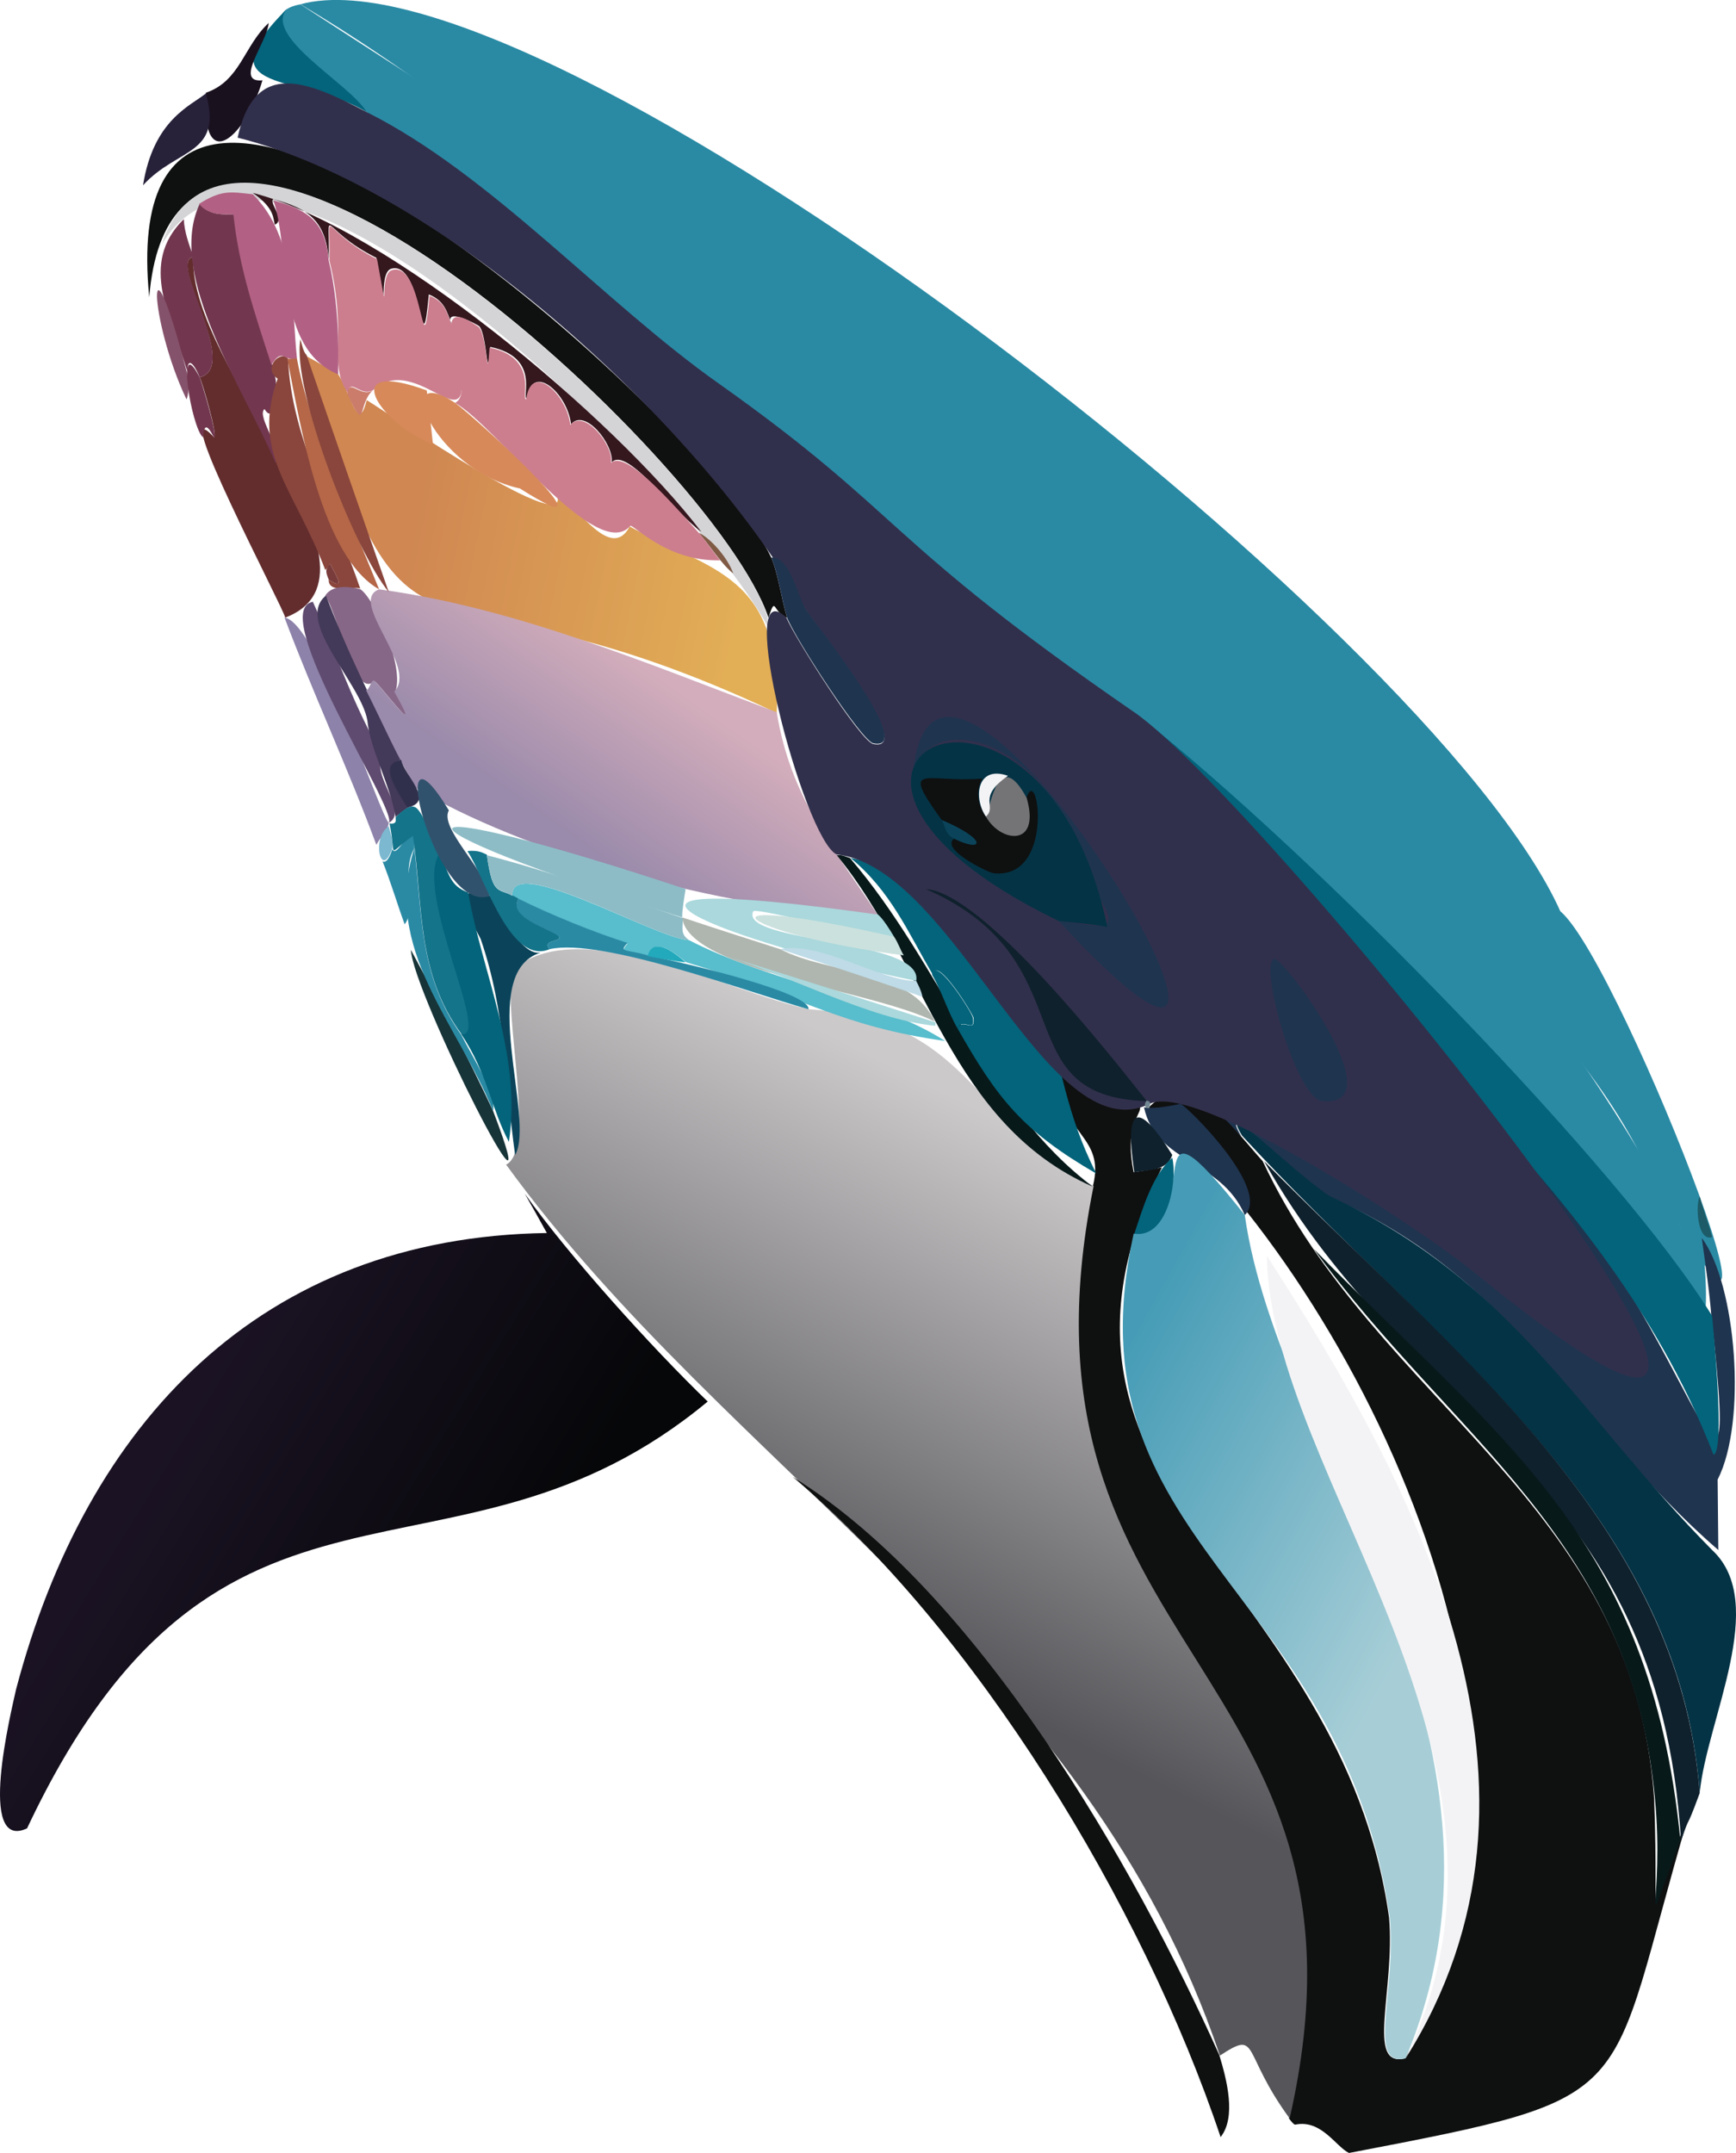 <?xml version="1.0" encoding="UTF-8"?>
<svg id="Layer_2" data-name="Layer 2" xmlns="http://www.w3.org/2000/svg" xmlns:xlink="http://www.w3.org/1999/xlink" viewBox="0 0 251.48 311.73">
  <defs>
    <style>
      .cls-1 {
        fill: url(#linear-gradient);
      }

      .cls-1, .cls-2, .cls-3, .cls-4, .cls-5, .cls-6, .cls-7, .cls-8, .cls-9, .cls-10, .cls-11, .cls-12, .cls-13, .cls-14, .cls-15, .cls-16, .cls-17, .cls-18, .cls-19, .cls-20, .cls-21, .cls-22, .cls-23, .cls-24, .cls-25, .cls-26, .cls-27, .cls-28, .cls-29, .cls-30, .cls-31, .cls-32, .cls-33, .cls-34, .cls-35, .cls-36, .cls-37, .cls-38, .cls-39, .cls-40, .cls-41, .cls-42, .cls-43, .cls-44, .cls-45, .cls-46, .cls-47, .cls-48 {
        stroke-width: 0px;
      }

      .cls-2 {
        fill: url(#linear-gradient-4);
      }

      .cls-3 {
        fill: url(#linear-gradient-2);
      }

      .cls-4 {
        fill: url(#linear-gradient-3);
      }

      .cls-5 {
        fill: url(#linear-gradient-5);
      }

      .cls-6 {
        fill: #f3f3f5;
      }

      .cls-7 {
        fill: #632d2e;
      }

      .cls-8 {
        fill: #604b70;
      }

      .cls-9 {
        fill: #7a3c3b;
      }

      .cls-10 {
        fill: #28213a;
      }

      .cls-11 {
        fill: #35171e;
      }

      .cls-12 {
        fill: #2a8aa4;
      }

      .cls-13 {
        fill: #58bdcc;
      }

      .cls-14 {
        fill: #8a463c;
      }

      .cls-15 {
        fill: #72374f;
      }

      .cls-16 {
        fill: #31526d;
      }

      .cls-17 {
        fill: #31304c;
      }

      .cls-18 {
        fill: #1a111f;
      }

      .cls-19 {
        fill: #0f212d;
      }

      .cls-20 {
        fill: #1c5b67;
      }

      .cls-21 {
        fill: #0f1010;
      }

      .cls-22 {
        fill: #433958;
      }

      .cls-23 {
        fill: #14748a;
      }

      .cls-24 {
        fill: #0b445a;
      }

      .cls-25 {
        fill: #08191a;
      }

      .cls-26 {
        fill: #1f344f;
      }

      .cls-27 {
        fill: #173438;
      }

      .cls-28 {
        fill: #22a9bb;
      }

      .cls-29 {
        fill: #cc7e8e;
      }

      .cls-30 {
        fill: #cb7c6b;
      }

      .cls-31 {
        fill: #cbe1de;
      }

      .cls-32 {
        fill: #afb6af;
      }

      .cls-33 {
        fill: #d78959;
      }

      .cls-34 {
        fill: #d4d4d6;
      }

      .cls-35 {
        fill: #b26184;
      }

      .cls-36 {
        fill: #bedbe7;
      }

      .cls-37 {
        fill: #aad8dc;
      }

      .cls-38 {
        fill: #8dbcc6;
      }

      .cls-39 {
        fill: #b56748;
      }

      .cls-40 {
        fill: #8d82a9;
      }

      .cls-41 {
        fill: #7cb8d0;
      }

      .cls-42 {
        fill: #85526b;
      }

      .cls-43 {
        fill: #876787;
      }

      .cls-44 {
        fill: #7f5a45;
      }

      .cls-45 {
        fill: #728893;
      }

      .cls-46 {
        fill: #747476;
      }

      .cls-47 {
        fill: #043345;
      }

      .cls-48 {
        fill: #03647b;
      }
    </style>
    <linearGradient id="linear-gradient" x1="23.36" y1="-229.63" x2="70.58" y2="-258.94" gradientTransform="translate(0 -20.35) scale(1 -1)" gradientUnits="userSpaceOnUse">
      <stop offset="0" stop-color="#1b1324"/>
      <stop offset="1" stop-color="#060709"/>
    </linearGradient>
    <linearGradient id="linear-gradient-2" x1="60.31" y1="-94.08" x2="108.3" y2="-103.73" gradientTransform="translate(0 -20.35) scale(1 -1)" gradientUnits="userSpaceOnUse">
      <stop offset="0" stop-color="#d08752"/>
      <stop offset="1" stop-color="#e2ae56"/>
    </linearGradient>
    <linearGradient id="linear-gradient-3" x1="158.15" y1="-189.24" x2="113.39" y2="-277.9" gradientTransform="translate(0 -20.35) scale(1 -1)" gradientUnits="userSpaceOnUse">
      <stop offset="0" stop-color="#ccc9ca"/>
      <stop offset=".76" stop-color="#56565a"/>
    </linearGradient>
    <linearGradient id="linear-gradient-4" x1="97.51" y1="-119.64" x2="82.28" y2="-141.37" gradientTransform="translate(0 -20.35) scale(1 -1)" gradientUnits="userSpaceOnUse">
      <stop offset="0" stop-color="#d3adbb"/>
      <stop offset="1" stop-color="#9a8aab"/>
    </linearGradient>
    <linearGradient id="linear-gradient-5" x1="152.89" y1="-233.99" x2="218.74" y2="-270.57" gradientTransform="translate(0 -20.35) scale(1 -1)" gradientUnits="userSpaceOnUse">
      <stop offset="0" stop-color="#469cb6"/>
      <stop offset=".75" stop-color="#a7ced7"/>
    </linearGradient>
  </defs>
  <g id="Layer_1-2" data-name="Layer 1">
    <g>
      <path class="cls-1" d="M102.52,202.93c-37.1,30.8-70.6,2.4-98.6,61.8-7.3,3.4-2.3-16.9-1.6-20.1,10.2-38.7,35.5-65.5,76.9-66.1q-1.6-2.9-3.2-5.7c6.3,8.9,18.4,22.3,26.5,30.1Z"/>
      <g>
        <path class="cls-12" d="M43.52.63c67,43.6,148.9,91.7,193.5,165.4,4.3,6.2,9.7,20.9,9.2,10.3,1.9,14.8,1.7,27.3-9.2,2.8C184.32,115.93,116.02,68.43,53.12,16.23c-3.4-2.9-18.7-14-9.6-15.6Z"/>
        <path class="cls-21" d="M111.72,80.73c1,2.3,1.5,6.1,2.3,8.7-2.1-.7-1.6-3.4-2.7,0C103.62,66.33,25.52-5.47,21.62,43.03c-5.9-59.8,80.3,17,90.1,37.7Z"/>
        <path class="cls-7" d="M28.02,37.23c-.9,15.6,30.2,45.7,13.3,52.2-.2-1.3-17.3-33.7-10.3-26.1.5-.3-1.6-7.7-2.1-8.7,6-1.5-4.8-17-.9-17.4Z"/>
        <path class="cls-34" d="M111.22,89.43c-.2,1.5.4,1.9.5,2.3C103.52,74.32,39.52,7.93,23.42,35.43c10.6-32.6,81,32.5,87.8,54Z"/>
        <path class="cls-15" d="M28.02,37.23c-3.8.3,6.9,15.9.9,17.4-.4-1.1-1.7-3.5-1.8-.9-2.3-7.8-7.1-15.5-.5-22,.1,2,.8,3.7,1.4,5.5Z"/>
        <path class="cls-48" d="M41.72,1.13c-4,4,9,11,11.4,15.1-9.3-5.7-24.3-2.3-11.4-15.1Z"/>
        <path class="cls-18" d="M38.02,11.63c-2.3,7.9-8.9,14.3-8.2,1.8,5-1.7,5.5-6.8,9.1-10.1-.2,2.8-5.1,8.7-.9,8.3Z"/>
        <path class="cls-10" d="M29.82,13.53c2.5,9-4.1,7.8-9.1,13.3,1.5-9.5,6.9-11.5,9.1-13.3Z"/>
        <path class="cls-42" d="M27.02,53.73c.3,1.3.5,2.8,0,4.1-5.5-11.5-5.9-26.8,0-4.1Z"/>
        <path class="cls-15" d="M28.92,54.63c.4,1,2.6,8.4,2.1,8.7-.1.1-1.4-3.3-1.6,0-1.7-1.3-4-15.5-.5-8.7Z"/>
        <path class="cls-40" d="M56.32,119.13c-.3,1.6-1.1,1.8-1.8,3.2-4.1-11.1-9.2-22-13.3-32.9,4.6.5,13.9,28.8,15.1,29.7Z"/>
        <path class="cls-12" d="M226.02,131.93c9.1,7.6,40.7,90.1,11,34.1-17.6-33-63-57.6-92.2-81.5C107.62,54.03,82.92,24.12,43.52.62c34.6-9.4,163.8,89.7,182.5,131.3Z"/>
        <path class="cls-26" d="M248.92,224.43c-20.5-17.7-29.1-39.4-56.5-51.2-5.9-4-16.2-14.7-12.6-8.7-1.1-1-4.3-4.4-4.6-4.6,9,1.8,33.2,17,40,22.4,3,2.4,21,22.3,17.2,11.7-2.4-6.6-20.7-25.5-22-35,31.2,17.9,42.7,78.8,37.5,31.6-.3-3.8-.9-7.7-1.4-11.4,5,6.7,6.6,26.6,2.3,35"/>
        <path class="cls-48" d="M248.02,190.53c.2,2.3,1.9,19.7.2,20.1-16.8-43.5-59.1-68.8-83.9-107.5,26.4,20.8,70.8,66.4,83.7,87.4Z"/>
        <path class="cls-20" d="M248.02,179.13c-2.2.7-2.4-4.8-1.8-5.9.5,1.9,1.3,3.9,1.8,5.9Z"/>
        <path class="cls-21" d="M195.42,311.73c-1.9-.9-4-4.9-7.8-4.1,0-.1,0,.3-.9-.9,15-65.6-42.1-67.2-28.4-135,1.9-7.5-5-7.3-4.6-16,19.1,6.9,7.9,1.2,10.5,14q2.1-.3,4.1-.7c-23,46.9,26,59.4,32.9,108.6.9,10.5-3.4,21.8,2.3,20.4,27.1-43.6-6.8-111.3-37.1-137.7,6-6.1,12.3,3.2,16.5,7.8,16.5,35.2,53.6,49.1,56.7,92.2.8,21.1-1.5,17.9,5,2.5-12.3,41.8-5.9,40.6-49.2,48.9Z"/>
        <path class="cls-15" d="M39.42,52.83c1.4,4.1.3,8.8-1.1,6.4-1.3,1,3,6.4,1.6,7.8-4.5-10.6-15.9-27.1-11-37.5,1.9,2.2,4.8,1.2,5,1.6.8,7.6,3.1,14.3,5.5,21.7Z"/>
        <path class="cls-14" d="M41.72,51.93c.5,11.7,6.8,22.4,10.5,33.4-.1-.7-4.7.9-4.6-1.4,2.6,1.7,1-.7.2-2.3q-.3.5-.7.9c-4.5-11.9-10.8-16.8-6.9-27.7-2.3-1.6.5-4.2,1.5-2.9Z"/>
        <path class="cls-43" d="M52.22,85.33c2.2,1.5,6.5,11.6,5,14.9,4.7,8.3-2.5-1.6-3-1.6-2.9,2.7-5.1-9.3-7.1-12.4,1.3-2,4.7-1,5.1-.9Z"/>
        <path class="cls-8" d="M45.32,87.13c3.4,7.5,6.1,15.6,10.1,22.2-1.8,2.9,3.9,8.2.9,9.8,1.4-1.7-17.8-30.7-11-32Z"/>
        <path class="cls-22" d="M47.22,86.23c3.1,8.2,7,16,11,23.8-3.6.4-.4,5.1.9,6.9-.1,0-1.7,1.2-1.8,1.4-.9-5-3.7-9.8-4.1-14-.9-5.4-10.6-14.4-6-18.1Z"/>
        <path class="cls-9" d="M47.62,83.93c-.4-1-.6-1.5.2-2.3.8,1.6,2.4,4-.2,2.3Z"/>
        <path class="cls-3" d="M49.02,54.23c1.8,2.8,2.9,8.7,4.1,3.7,3,1.8,30.8,21,27.4,13.3,3.3,2.3,8,10.1,10.7,5,11.8,6.5,22,6.7,21.3,27-53-25.1-53.1,1.2-68.2-51.7q2.4,1.3,4.7,2.7Z"/>
        <path class="cls-35" d="M36.62,28.13c6.3,6.2,5.6,16.3,6.4,23.8-1.8.5-2.1-1.7-3.7.9-2.4-7.4-4.7-14.1-5.5-21.7-.3-.4-3.1.6-5-1.6,3.2-2,4.4-1.8,7.8-1.4Z"/>
        <path class="cls-11" d="M101.62,77.03c-4.1-3-10.8-12.4-13-10.1.3-2.6-3.9-7.9-5.9-5.5-.5-4.5-5.7-9.1-6.4-3.7-.8-.2,2-6-5.3-7.5-.5,6.1-.4-1.7-1.6-3-.2-.2-5.5-3.1-3.9,0-.8-2.3-1.2-3.7-3.4-4.6-1.1,11.9-.8-5.2-5.5-3.7-2,.7-.1,9.1-2.1-1.6-8.4-4.2-6.7-8.1-6.9.2-.5-5.6-2.9-7.3-8-8.7-.8.4,1.8,3,.2,3.7-.3-.8.1-2.3-3.2-4.6,19.5,5,52.3,32.5,65,49.1Z"/>
        <path class="cls-44" d="M106.22,83.03c-1.6-1.2-3.6-4.3-5-5.9,1.7.8,4.2,3.6,5,5.9Z"/>
        <g>
          <path class="cls-4" d="M117.22,146.13c23.6,1.7,22.7,15.8,41.2,25.6-13.7,67.8,43.4,69.3,28.4,135-7.1-9.7-4.3-12.9-10.1-9.1-19.4-57.5-70.9-84.3-103.4-129,4.4-2.2-.5-21.9.9-28.1,9.4-8.6,31.4,3.2,43,5.6Z"/>
          <path class="cls-21" d="M176.62,297.53c1.1,3.6,2.5,9,.2,11.9-11.3-33.7-35.5-73.4-62-95.6,26.9,16.7,49.5,56.3,61.8,83.7Z"/>
        </g>
        <path class="cls-2" d="M54.92,85.33c19.9,2.7,38.7,10.7,57.6,17.8,2,12.3,8,19.3,14.6,29.3-22.4-.2-52.5-9.6-66.8-18.3-2.8-4.5-4.9-9.5-7.3-14.2.5,0,.7-1.4,1.1-1.4.5,0,7.7,9.9,3,1.6,3.5-3.6-6.8-13.1-2.2-14.8Z"/>
        <path class="cls-47" d="M248.02,224.43c8.3,7.7-.8,24.6-1.8,35.2-3-41.1-38.9-65.4-66.3-95.2-3.6-6,6.7,4.7,12.6,8.7,26.8,12.4,36.1,31.7,55.5,51.3Z"/>
        <path class="cls-19" d="M246.22,259.63c-2.2,6-1.2,2.5-2.7,6.9-3.3-53-39.1-60.4-60.4-98.4,27.4,27.8,60.2,52.5,63.1,91.5Z"/>
        <path class="cls-25" d="M243.42,266.43c-6.2,16.4-2.2,9.2-3.7-6.2-3.6-37.7-29.3-51.8-49.4-79.4,27.1,27.8,48.8,41.7,53.1,85.6Z"/>
        <path class="cls-26" d="M180.32,175.93c-3.5-8.1-12.8-7.4-14.6-15.6,1.8.3,4.7-.4,5.3-.5.9.3,13.2,12.4,9.3,16.1Z"/>
        <path class="cls-19" d="M169.82,167.23c-.8,2.3-3.2,2.1-5.5,2.5-1.6-10.6,1-9.7,5.5-2.5Z"/>
        <g>
          <path class="cls-5" d="M180.32,175.93c4.9,34.8,42.9,75.5,23.3,122.1-5.7,1.4-1.3-9.8-2.3-20.4-7-48.3-47-53.8-37.1-99,11.1-1.3-.5-23.6,16.1-2.7Z"/>
          <path class="cls-6" d="M203.62,298.03c21.2-43.8-19.6-84-20.1-116.2,22,34,44.7,77.2,20.1,116.2Z"/>
          <path class="cls-48" d="M164.32,178.63c1.2-3.6,2.6-8.5,5.5-11,.8,3.7-.8,11.7-5.5,11Z"/>
        </g>
        <path class="cls-39" d="M43.02,51.93c1.7,9.6,8.1,24,11.9,33.4-8.3-4.7-11.3-23.2-13.3-33.4.5.1,1-.1,1.4,0Z"/>
        <path class="cls-17" d="M58.12,110.03c.4,2.2,5,6,.9,6.9-1.2-1.8-4.5-6.5-.9-6.9Z"/>
        <path class="cls-29" d="M101.12,77.03c1.1,1.2,2.1,2.8,3.2,4.1-7.6.2-12.3-5-13-5-4.8,5.6-19.5-14.5-25.4-17.8,3.8-1.9-5.4-17.1,3.4-11,1.3,1.2,1.2,9.1,1.6,3,7.2,1.5,4.5,7.4,5.3,7.5.7-5.5,5.9-.8,6.4,3.7,2-2.4,6.3,2.9,5.9,5.5,2.1-2,9,6,12.6,10Z"/>
        <path class="cls-29" d="M65.52,47.33c5,21.2-4.4,2.8-11.4,9.1-1.9,1.2-3.4-1.9-3.7.5-3-4.3,0-8.2-2.7-19.2.2-8.4-1.6-4.5,6.9-.2,2,10.7.1,2.3,2.1,1.6,4.7-1.6,4.4,15.6,5.5,3.7,2.1.8,2.5,2.2,3.3,4.5Z"/>
        <path class="cls-35" d="M47.62,37.73c1.9,8,1.2,15.6,1.4,16.5-9.2-3.8-6.9-17.7-9.4-25.2,5.1,1.4,7.5,3.1,8,8.7Z"/>
        <path class="cls-33" d="M65.92,58.33c3.3,2.4,24.7,22.1,9.4,12.4-12.7-2.8-18.8-18.6-9.4-12.4Z"/>
        <path class="cls-14" d="M44.42,51.43q5.9,17.2,11.9,34.3c-5-6.1-14.1-29.5-12.8-36.6.2.7.4,1.8.9,2.3Z"/>
        <path class="cls-33" d="M61.82,56.53q.5,3.9.9,7.8c-7.8-3-14-12.6-.9-7.8Z"/>
        <path class="cls-30" d="M54.02,56.53c-2.2,1.8-.9,6.6-3.7.5.3-2.4,1.8.6,3.7-.5Z"/>
        <g>
          <path class="cls-27" d="M71.42,160.83c8.9,23.3-11.6-17-11.9-23.3,4.1,7.6,8.2,15.4,11.9,23.3Z"/>
          <path class="cls-12" d="M66.82,149.83c1.7,3.4,5.1,8.5,4.6,11-5.2-12.8-16.1-23.5-11.4-38,1.2,9.8.7,18.5,6.8,27Z"/>
          <path class="cls-12" d="M60.02,122.83c-2,3.5.4,8.7-1.4,11-1.1-3-2-6.1-3.2-9.1.8.4,1.4-1.7,1.4-1.8.7,1.8,3.4-5.4,3.2-.1Z"/>
          <path class="cls-41" d="M56.82,122.83c-1.6,4.7-3.1-1.5-.5-3.2.3,1.2.6,1.9.5,3.2Z"/>
          <path class="cls-23" d="M60.02,116.83c1.2.3,3,5.6,3.7,6.9-3.6,5.8,7.6,26.7,3.2,26.1-6.6-8.9-5.6-18.6-7.1-28.8-4,2.8-2.3,3.3-3.4-1.8,1.3.2.8-.8.9-.9.6-.6,1.8-1.8,2.7-1.5Z"/>
          <path class="cls-24" d="M71.02,129.73c1.6,2.6,4.5,8.7,7.3,8.2-9.4,2.9-.7,24.1-3.7,29.3-1.5-10.6-1.3-20.6-5-31.3-1.5-2.9-4.8-8.5,1.4-6.2Z"/>
          <path class="cls-48" d="M67.82,129.23c2,11.6,7.8,23.4,5.9,36.1-2.6-4.9-3.1-9.9-6.9-15.6,4.4.7-6.8-20.3-3.2-26.1,1.5,2.7,1.4,4.6,4.2,5.6Z"/>
          <path class="cls-16" d="M65.02,117.33c-1.4,2.6,5.2,8.4,5.9,12.4-8,2.8-15.5-28.2-5.9-12.4Z"/>
        </g>
        <g>
          <path class="cls-25" d="M123.12,124.23c13.3,15.5,19.6,35.9,35.2,47.6-20.7-9.1-24-32-37.1-48,.8-.1,1.2.2,1.9.4Z"/>
          <path class="cls-48" d="M134.12,128.73c22.2,12.1,15.8,23.8,24.7,41.2-10.7-6.2-14.3-10.8-20.1-21,.7-1.7,2.6.9,2.3-1.6-.1-.5-5.4-9.2-5.9-6.2-3.6-6.2-6.1-12.1-11.9-16.9,3.4.6,7.8,2.8,10.9,4.5Z"/>
          <path class="cls-48" d="M138.72,148.93c-1.4-2.4-2.3-5.4-3.7-7.8.5-3,5.9,5.7,5.9,6.2.4,2.5-1.5-.2-2.2,1.6Z"/>
        </g>
        <g>
          <path class="cls-13" d="M99.82,136.13c11.6,6,27.7,8.5,37.1,14.6-15.4-2.2-19.8-6.1-37.5-11.4-.3-.1-4.6-4.4-5.5-.9-3-.9-4.3-.4-3-1.8-5.1-1.7-11.9-4.4-16.7-6.9-.5-6.3,20.8,6.2,25.6,6.4Z"/>
          <path class="cls-12" d="M93.82,138.33c5.9,1.2,23.6,5.4,23.3,7.8-8.6-2.4-29.9-10.4-37.5-8.7-1.1-1.2,1.2-1.1,1.4-1.6.3-1-7.8-2.6-5.9-5.7,4.4,2.2,11,4.9,15.8,6.4-1.4,1.4-.1.9,2.9,1.8Z"/>
          <path class="cls-23" d="M70.52,123.73c.9,6.5,1.7,4.6,4.6,6.4-1.8,3.1,6.3,4.7,5.9,5.7-.2.5-2.5.4-1.4,1.6-5.7,2.4-9.3-10.2-11.9-14.2,1.8-.2,2.4.4,2.8.5Z"/>
          <path class="cls-32" d="M113.02,137.43c7.1,3.7,18.9,2.8,22.4,10.5-8.7-4.5-35.8-7.4-36.6-15.1,4.8,1.6,9.5,3.1,14.2,4.6Z"/>
          <path class="cls-38" d="M98.92,132.93c0,1.5-.4,2.3.9,3.2-4.8-.2-26-12.7-25.6-6.4-2.2-1.3-2.8-.1-3.7-5.9,9.7,2.5,18.9,5.9,28.4,9.1Z"/>
          <path class="cls-37" d="M135.52,148.03c.1.1-.1.3,0,.5-9.6-.9-21.8-7.6-31.6-10.5q15.8,4.9,31.6,10Z"/>
          <path class="cls-28" d="M99.32,139.33c-.7,0-5.2-.8-5.5-.9.9-3.5,5.2.7,5.5.9Z"/>
          <path class="cls-37" d="M127.22,132.43c.1.2.5.2,2.3,3.2-2.7.4-19.5-4.2-20.4-3.7-2.2,4.6,24.8,4,23.6,10.1-26.6-5.4-56.9-16.8-5.5-9.6Z"/>
          <path class="cls-31" d="M129.52,135.63c.6.9.9,1.9,1.4,2.7-23.4-3-32.9-9.8-1.4-2.7Z"/>
          <path class="cls-36" d="M132.72,142.03c.8,1.5.9,2.2.9,2.3-6.8-2.4-13.7-4.6-20.6-6.9,5.9-1.2,14.4,4.6,19.7,4.6Z"/>
          <path class="cls-38" d="M99.32,128.73c-.2,1.3-.5,2.9-.5,4.1-45.2-14.1-43.8-18.8.5-4.1Z"/>
        </g>
        <g>
          <path class="cls-17" d="M53.12,16.23c18,9,34.4,27.6,51,39.3,27.1,19.2,23.6,22.4,60.2,47.6,19.8,13.6,120.9,139.4,49,80.9-7.5-6.1-40-27.5-46.8-24.2-14.8,7.2-28.3-34.3-45.3-36.1-4.8-2.2-15.1-41.7-7.3-34.3,1.2,2.9,10.8,18,12.6,18.3,6.5,1.3-8.9-18-9.8-19.4-14.9-26.3-52.1-60.8-82.3-68.4,2.5-11.5,10.1-8.2,18.7-3.7Z"/>
          <g>
            <path class="cls-26" d="M114.02,89.43c-.8-2.6-1.3-6.4-2.3-8.7,2.7-.2,3.8,5.5,5,7.5.9,1.4,16.4,20.7,9.8,19.4-1.7-.3-11.4-15.3-12.5-18.2Z"/>
            <path class="cls-26" d="M153.32,133.33c8.5,1.2,9.5,1.7,3.2-7.5-2.9-16.7-20.3-24.1-24.2-14.4,3.9-35.9,65.2,69.4,21,21.9Z"/>
            <path class="cls-19" d="M166.12,159.43c-21-.6-8.4-20.4-32-30.7,8.3.5,27,24.4,32,30.7Z"/>
            <path class="cls-26" d="M184.62,138.83c1.3-.2,17.6,21.6,6.9,20.6-3.8-.4-9.3-20.2-6.9-20.6Z"/>
            <path class="cls-45" d="M166.62,159.83c-.1,1-1.3.5-.5-.5,0,.1.5,0,.5.5Z"/>
            <g>
              <path class="cls-47" d="M153.32,133.33c-47.4-22.9-2.5-44.8,7.1.9-2.1-.5-6.3-.7-7.1-.9Z"/>
              <path class="cls-21" d="M142.32,112.73c-3.5,5.9,9,13.7,6.4,2.7,1.7-4.9,4.1,12-4.8,11-.8-.1-7.8-3.5-5.7-5,4.2,2,5,.2-1.8-2.7-6.2-8.6-2.3-5.3,5.9-6Z"/>
              <path class="cls-46" d="M148.72,115.53c2.1,7.2-3.8,6.5-5.9,2.7.7-1.7,1.9-10.1,5.9-2.7Z"/>
              <path class="cls-6" d="M146.02,112.33c-4.6,3.2-1.5,4.4-3.2,5.9-1.8-2.6-1.4-7.5,3.2-5.9Z"/>
              <path class="cls-24" d="M138.22,121.43c-1.4-.7-1.3-2-1.8-2.7,6.8,2.9,6,4.8,1.8,2.7Z"/>
            </g>
          </g>
        </g>
      </g>
    </g>
  </g>
</svg>